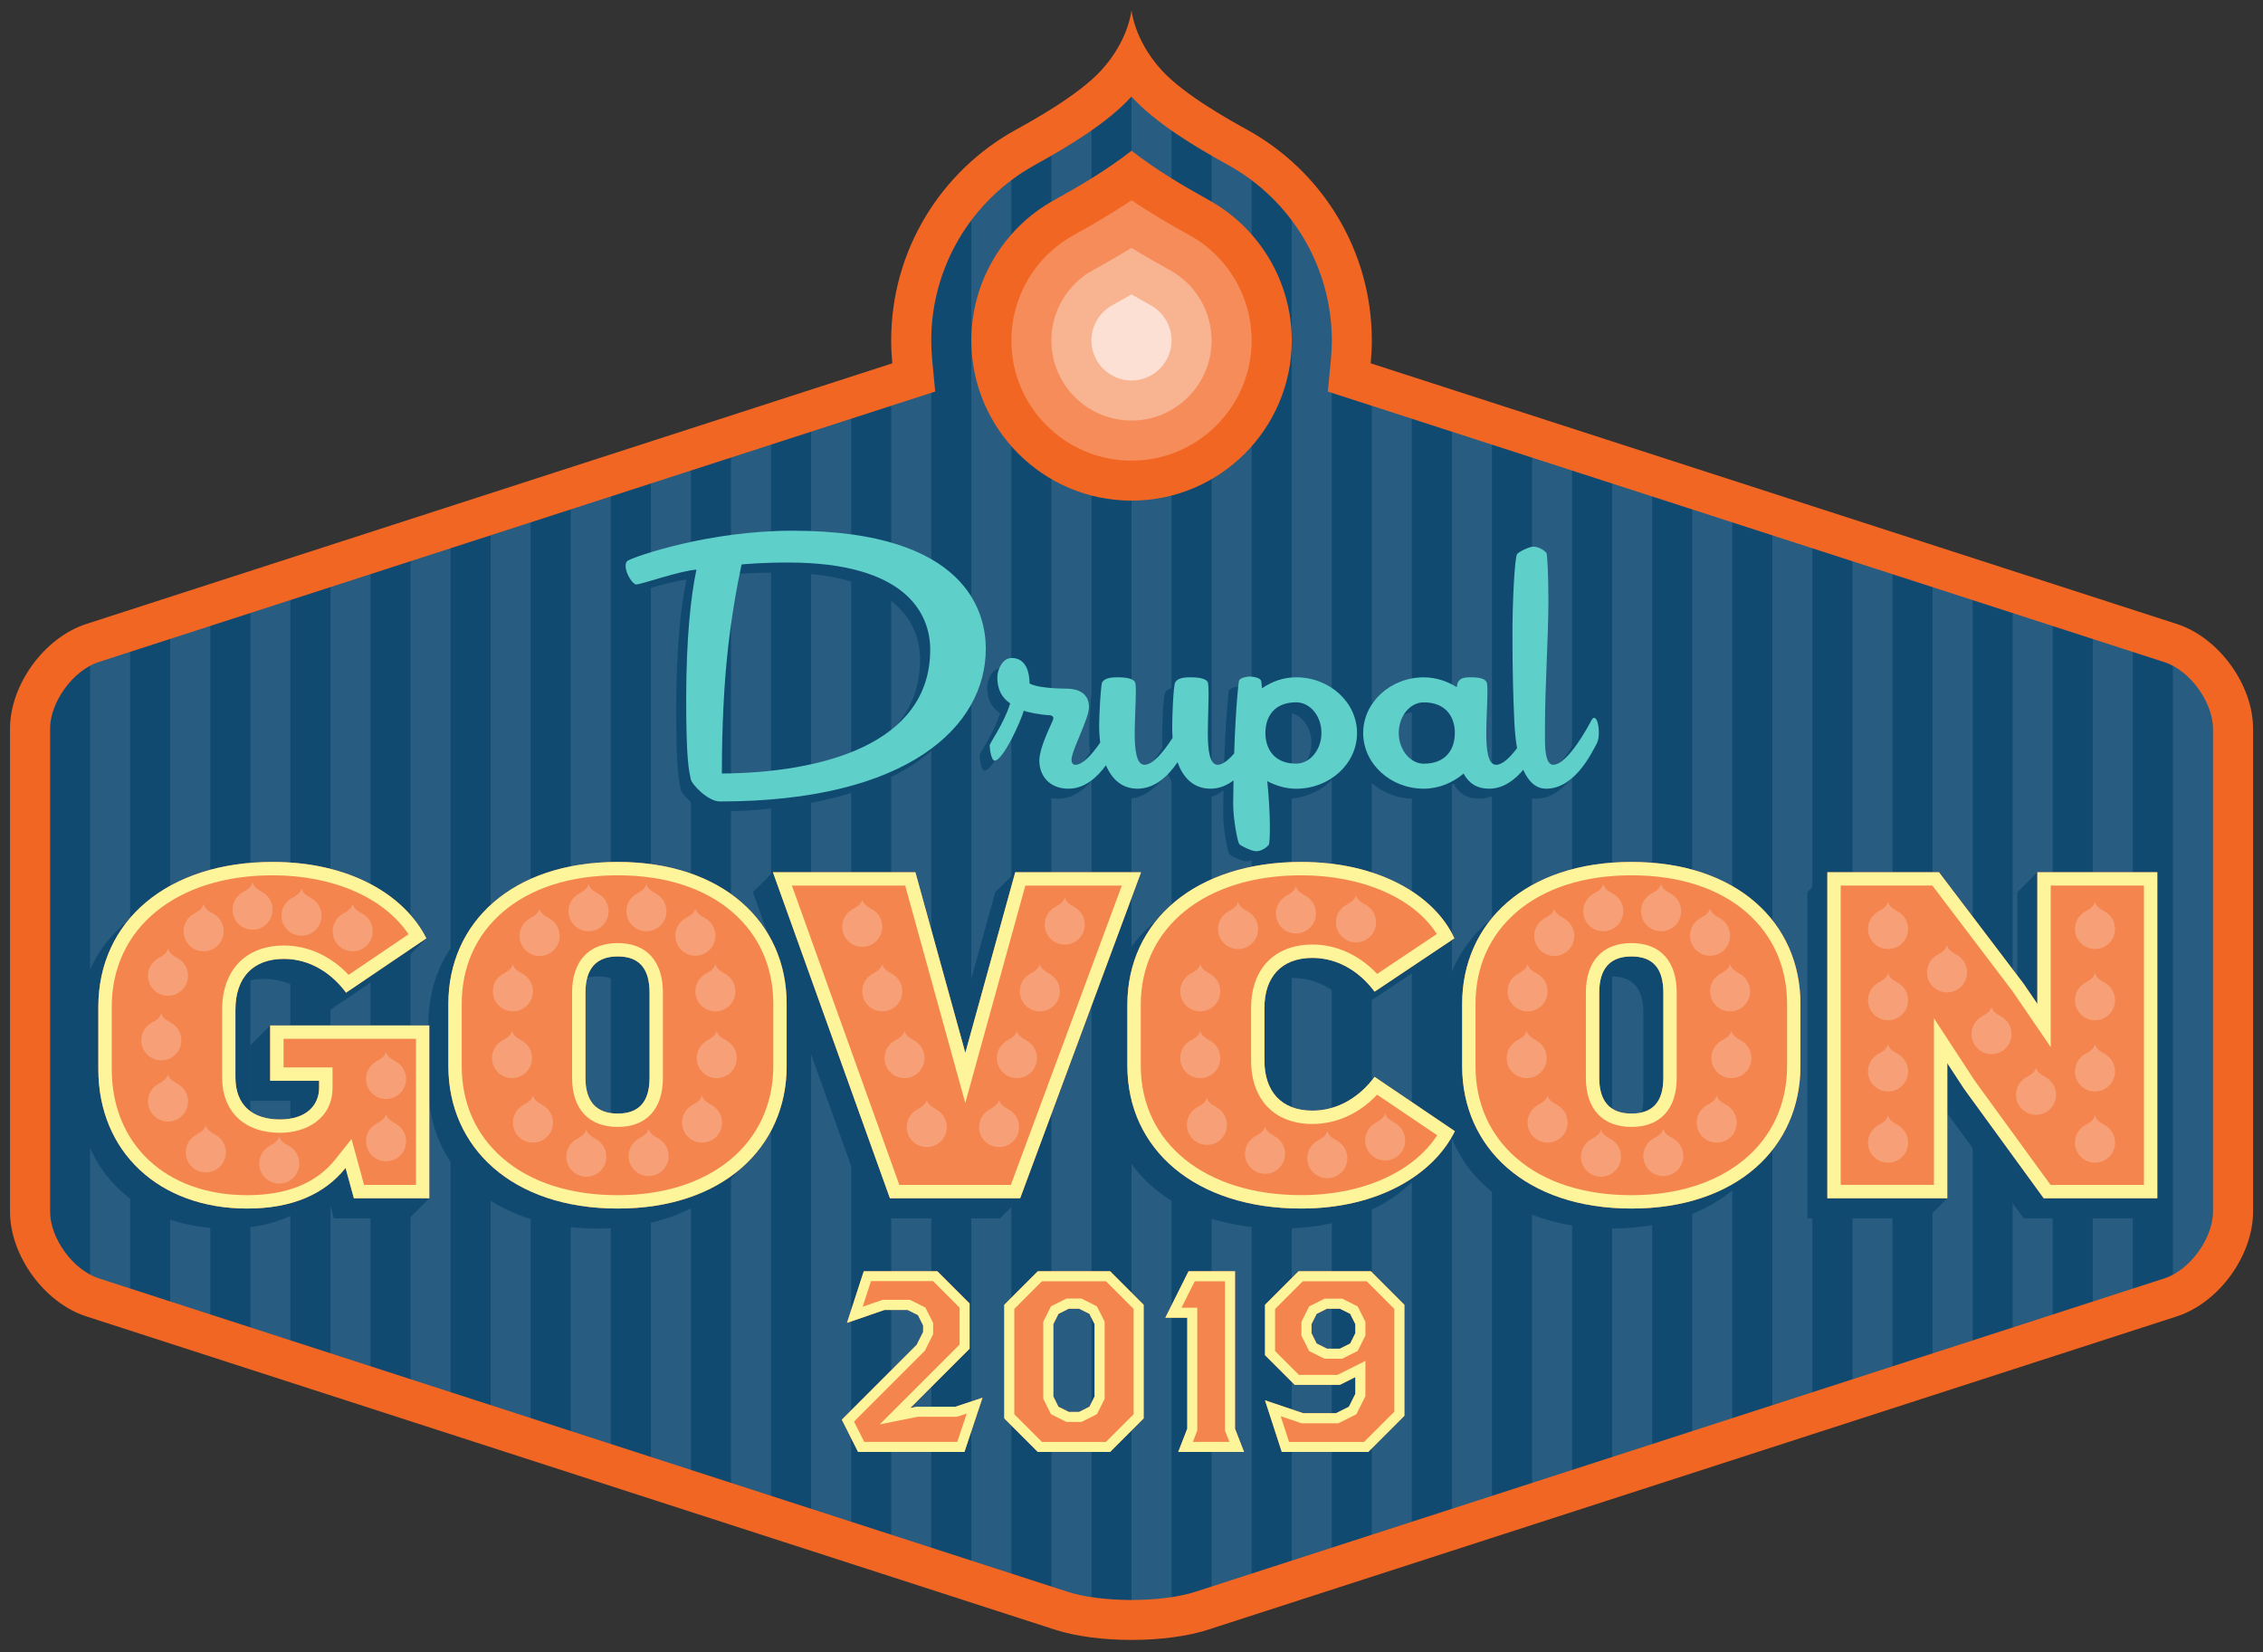 <?xml version="1.0" encoding="utf-8"?>
<!-- Generator: Adobe Illustrator 23.0.1, SVG Export Plug-In . SVG Version: 6.00 Build 0)  -->
<svg version="1.1" id="2019logo" xmlns="http://www.w3.org/2000/svg" xmlns:xlink="http://www.w3.org/1999/xlink" x="0px"
	 y="0px" viewBox="0 0 508.5 371.25" style="enable-background:new 0 0 508.5 371.25;" xml:space="preserve">
<rect x="0" y="0" width="508.5" height="371.25" fill="#333333" stroke="none"/>
<style type="text/css">
	.st0{fill:#104A71;}
	.st1{fill:#285C80;}
	.st2{fill:#F4854F;}
	.st3{fill:#FEF59B;}
	.st4{fill:#5FCFCA;}
	.st5{opacity:0.6;}
	.st6{fill:#F8B391;}
	.st7{fill:#F16623;}
	.st8{fill:#F58C5A;}
	.st9{fill:#FCE0D3;}
	.st9:hover{border: 2px solid hotpink;}
</style>
<g>
	<g>
		<path class="st0" d="M20.76,291.51l217.75,70.42c4.06,1.31,9.8,2.07,15.74,2.07c5.94,0,11.68-0.75,15.74-2.07l217.75-70.42
			c7.59-2.46,14.01-11.27,14.01-19.26v-108.5c0-7.98-6.42-16.8-14.01-19.26L306.62,85.92l-3.43-1.11l0.34-3.59
			c0.15-1.61,0.23-3.2,0.23-4.71c0-17.98-9.78-34.58-25.52-43.32l-0.36-0.2c-4.01-2.22-14.64-8.11-20.19-14.2
			c-1.36-1.49-2.49-2.98-3.42-4.42c-0.93,1.44-2.06,2.93-3.42,4.42c-5.55,6.09-16.19,11.99-20.2,14.21l-0.36,0.2
			c-15.74,8.73-25.52,25.33-25.52,43.32c0,1.51,0.08,3.1,0.23,4.71l0.34,3.59l-3.43,1.11L20.76,144.49
			c-7.59,2.46-14.01,11.27-14.01,19.26v108.5C6.75,280.23,13.17,289.05,20.76,291.51z"/>
	</g>
	<g>
		<path class="st1" d="M6.75,163.75v108.5c0,4.16,1.75,8.54,4.5,12.14V151.61C8.5,155.21,6.75,159.59,6.75,163.75z"/>
		<path class="st1" d="M20.76,144.49c-0.17,0.06-0.34,0.13-0.51,0.19v146.63c0.17,0.06,0.34,0.14,0.51,0.19l8.49,2.75v-152.5
			L20.76,144.49z"/>
		<polygon class="st1" points="38.25,138.84 38.25,297.16 47.25,300.07 47.25,135.93 		"/>
		<polygon class="st1" points="56.25,133.02 56.25,302.98 65.25,305.9 65.25,130.11 		"/>
		<polygon class="st1" points="74.25,127.2 74.25,308.81 83.25,311.72 83.25,124.29 		"/>
		<polygon class="st1" points="92.25,121.37 92.25,314.63 101.25,317.54 101.25,118.46 		"/>
		<polygon class="st1" points="110.25,115.55 110.25,320.45 119.25,323.36 119.25,112.64 		"/>
		<polygon class="st1" points="128.25,109.73 128.25,326.27 137.25,329.18 137.25,106.82 		"/>
		<polygon class="st1" points="146.25,103.91 146.25,332.09 155.25,335 155.25,101 		"/>
		<polygon class="st1" points="164.25,98.09 164.25,337.91 173.25,340.82 173.25,95.18 		"/>
		<polygon class="st1" points="182.25,92.27 182.25,343.73 191.25,346.64 191.25,89.36 		"/>
		<path class="st1" d="M204.75,76.5c0,1.51,0.08,3.1,0.23,4.71l0.34,3.59l-3.43,1.11l-1.63,0.53v263.11l9,2.91V55.9
			C206.34,62.26,204.75,69.27,204.75,76.5z"/>
		<path class="st1" d="M218.25,42.54v312.84l9,2.91V35.01C223.93,37.17,220.92,39.71,218.25,42.54z"/>
		<path class="st1" d="M236.25,29.77V361.2l2.26,0.73c1.92,0.62,4.23,1.11,6.74,1.46V23.75C242.29,26.01,239.05,28.09,236.25,29.77z
			"/>
		<path class="st1" d="M257.67,18.78c-1.36-1.49-2.49-2.98-3.42-4.42v349.63c3.13,0,6.2-0.21,9-0.6V23.75
			C261.17,22.16,259.22,20.48,257.67,18.78z"/>
		<path class="st1" d="M278.23,33.18l-0.36-0.2c-1.3-0.72-3.31-1.84-5.62-3.22V361.2l9-2.91V35.01
			C280.27,34.37,279.26,33.76,278.23,33.18z"/>
		<path class="st1" d="M290.25,42.53v312.84l9-2.91V55.9C297,50.99,293.97,46.48,290.25,42.53z"/>
		<polygon class="st1" points="308.25,86.45 308.25,349.55 317.25,346.64 317.25,89.36 		"/>
		<polygon class="st1" points="326.25,92.27 326.25,343.73 335.25,340.82 335.25,95.18 		"/>
		<polygon class="st1" points="344.25,98.09 344.25,337.91 353.25,335 353.25,101 		"/>
		<polygon class="st1" points="362.25,103.91 362.25,332.09 371.25,329.18 371.25,106.82 		"/>
		<polygon class="st1" points="380.25,109.73 380.25,326.27 389.25,323.36 389.25,112.64 		"/>
		<polygon class="st1" points="398.25,115.55 398.25,320.45 407.25,317.54 407.25,118.46 		"/>
		<polygon class="st1" points="416.25,121.37 416.25,314.63 425.25,311.72 425.25,124.29 		"/>
		<polygon class="st1" points="434.25,127.2 434.25,308.81 443.25,305.9 443.25,130.11 		"/>
		<polygon class="st1" points="452.25,133.02 452.25,302.98 461.25,300.07 461.25,135.93 		"/>
		<polygon class="st1" points="470.25,138.84 470.25,297.16 479.25,294.25 479.25,141.75 		"/>
		<path class="st1" d="M488.25,144.69v146.63c3.44-1.25,6.6-3.78,9-6.92V151.61C494.85,148.47,491.69,145.94,488.25,144.69z"/>
	</g>
</g>
<g>
	<g>
		<path class="st0" d="M256.4,195.99h-28.27l-4.5,4.5l-8.35,30.2l-9.59-34.7h-32.01l-4.5,4.5l3.31,9.22
			c-5.89-9.74-17.63-16.03-33.68-16.03c-14.32,0-25.2,4.96-31.59,12.9c-7.08,5.73-10.97,13.98-10.97,23.5v0.34H60.71l-4.5,4.5v12.43
			h11v1.54c0,0.71-0.1,1.39-0.28,2.04c-1.13,0.39-2.47,0.61-4.02,0.61c-6.05,0-10.01-3.08-10.01-9.46V226.9
			c0-2.28,0.39-4.26,1.15-5.9c1.48-0.67,3.23-1.04,5.24-1.04c6.05,0,10.89,3.41,13.97,7.59l18.04-12.21l4.5-4.5
			c-4.95-9.79-17.27-17.16-34.54-17.16c-14.46,0-25.87,4.98-32.56,13.25c-7.07,5.75-11.1,14.01-11.1,23.81v13.97
			c0,18.7,13.75,31.35,33.44,31.35c10.01,0,17.38-3.19,22.11-9.13l1.87,6.82h16.94l4.5-4.5v-21.47
			c1.82,16.37,15.74,28.28,37.85,28.28c14.21,0,25.04-4.97,31.43-12.89c7.11-5.76,11.03-14.07,11.03-23.62v-13.97
			c0-1.71-0.13-3.38-0.37-5l19.08,53.17h29.26l4.5-4.5L256.4,195.99z M138.81,250.22c-4.95,0-7.26-2.86-7.26-8.03v-19.14
			c0-1.27,0.14-2.39,0.41-3.38c0.71-0.17,1.49-0.27,2.35-0.27c4.95,0,7.15,2.86,7.15,8.14v19.14c0,1.23-0.13,2.32-0.38,3.28
			C140.39,250.13,139.64,250.22,138.81,250.22z"/>
	</g>
	<g>
		<path class="st0" d="M366.61,193.68c-14.32,0-25.2,4.96-31.59,12.9c-7.08,5.73-10.97,13.98-10.97,23.5v13.97
			c0,3.18,0.44,6.21,1.28,9.07l-16.47-11.15c-3.08,4.18-7.92,7.59-13.97,7.59c-7.04,0-10.78-4.4-10.78-11.22v-11.88
			c0-2.17,0.38-4.08,1.12-5.7c1.45-0.66,3.17-1.02,5.16-1.02c6.05,0,10.89,3.41,13.97,7.59l17.93-11.99l4.5-4.5
			c-4.51-9.79-17.16-17.16-34.43-17.16c-14.53,0-25.94,4.99-32.58,13.22c-7,5.68-10.97,13.8-10.97,23.4v13.64
			c0,18.92,15.4,32.12,39.05,32.12c14.59,0,25.71-5.43,31.73-13.02c2.76-2.22,4.97-4.76,6.56-7.51
			c4.78,12.24,17.52,20.52,35.95,20.52c14.21,0,25.04-4.97,31.43-12.89c7.11-5.76,11.02-14.07,11.02-23.62v-13.97
			C404.56,207.32,390.26,193.68,366.61,193.68z M366.61,250.22c-4.95,0-7.26-2.86-7.26-8.03v-19.14c0-1.27,0.14-2.39,0.41-3.38
			c0.71-0.17,1.49-0.27,2.35-0.27c4.95,0,7.15,2.86,7.15,8.14v19.14c0,1.23-0.13,2.32-0.38,3.28
			C368.2,250.13,367.45,250.22,366.61,250.22z"/>
	</g>
	<g>
		<polygon class="st0" points="484.75,195.99 457.8,195.99 453.3,200.49 453.3,219.2 435.69,195.99 410.61,195.99 406.11,200.49
			406.11,273.75 433.06,273.75 437.56,269.25 437.56,250.16 454.73,273.75 480.25,273.75 484.75,269.25 		"/>
	</g>
</g>
<g>
	<g>
		<path class="st2" d="M79.52,269.25l-1.87-6.82c-4.73,5.94-12.1,9.13-22.11,9.13c-19.69,0-33.44-12.65-33.44-31.35v-13.97
			c0-19.25,15.51-32.56,39.16-32.56c17.27,0,29.59,7.37,34.54,17.16l-18.04,12.21c-3.08-4.18-7.92-7.59-13.97-7.59
			c-6.93,0-10.89,4.18-10.89,11.44v15.18c0,6.38,3.96,9.46,10.01,9.46c5.94,0,8.8-3.19,8.8-7.15v-1.54h-11v-12.43h35.75v38.83H79.52
			z"/>
		<path class="st3" d="M61.26,196.68c13.61,0,25.02,5.02,30.54,13.25l-13.47,9.12c-3.96-4.22-9.13-6.59-14.53-6.59
			c-8.57,0-13.89,5.53-13.89,14.44v15.18c0,7.69,4.99,12.46,13.01,12.46c5.87,0,11.8-3.14,11.8-10.15v-1.54v-3h-3h-8v-6.43h29.75
			v32.83H81.81l-1.26-4.61l-1.56-5.7l-3.68,4.62c-4.23,5.31-10.88,8-19.76,8c-18.21,0-30.44-11.39-30.44-28.35v-13.97
			C25.1,208.56,39.63,196.68,61.26,196.68 M61.26,193.68c-23.65,0-39.16,13.31-39.16,32.56v13.97c0,18.7,13.75,31.35,33.44,31.35
			c10.01,0,17.38-3.19,22.11-9.13l1.87,6.82h16.94v-38.83H60.71v12.43h11v1.54c0,3.96-2.86,7.15-8.8,7.15
			c-6.05,0-10.01-3.08-10.01-9.46V226.9c0-7.26,3.96-11.44,10.89-11.44c6.05,0,10.89,3.41,13.97,7.59l18.04-12.21
			C90.85,201.05,78.53,193.68,61.26,193.68L61.26,193.68z"/>
	</g>
	<g>
		<path class="st2" d="M138.81,271.56c-23.76,0-38.06-13.75-38.06-32.01v-13.97c0-18.26,14.3-31.9,38.06-31.9
			c23.65,0,37.95,13.64,37.95,31.9v13.97C176.76,257.81,162.46,271.56,138.81,271.56z M145.96,223.05c0-5.28-2.2-8.14-7.15-8.14
			s-7.26,2.86-7.26,8.14v19.14c0,5.17,2.31,8.03,7.26,8.03s7.15-2.86,7.15-8.03V223.05z"/>
		<path class="st3" d="M138.81,196.68c10.65,0,19.59,2.89,25.87,8.36c5.94,5.18,9.08,12.28,9.08,20.54v13.97
			c0,17.35-14.05,29.01-34.95,29.01c-10.69,0-19.67-2.91-25.97-8.42c-5.95-5.2-9.09-12.32-9.09-20.59v-13.97
			c0-8.26,3.14-15.36,9.09-20.53C119.13,199.57,128.11,196.68,138.81,196.68 M138.81,253.22c6.45,0,10.15-4.02,10.15-11.03v-19.14
			c0-7.08-3.7-11.14-10.15-11.14c-6.52,0-10.26,4.06-10.26,11.14v19.14C128.55,249.2,132.29,253.22,138.81,253.22 M138.81,193.68
			c-23.76,0-38.06,13.64-38.06,31.9v13.97c0,18.26,14.3,32.01,38.06,32.01c23.65,0,37.95-13.75,37.95-32.01v-13.97
			C176.76,207.32,162.46,193.68,138.81,193.68L138.81,193.68z M138.81,250.22c-4.95,0-7.26-2.86-7.26-8.03v-19.14
			c0-5.28,2.31-8.14,7.26-8.14s7.15,2.86,7.15,8.14v19.14C145.96,247.36,143.76,250.22,138.81,250.22L138.81,250.22z"/>
	</g>
	<g>
		<path class="st2" d="M229.23,269.25h-29.26l-26.29-73.26h32.01l11.22,40.59l11.22-40.59h28.27L229.23,269.25z"/>
		<path class="st3" d="M252.08,198.99l-24.94,67.26h-25.06l-24.14-67.26h25.46l10.61,38.39l2.89,10.46l2.89-10.46l10.61-38.39
			H252.08 M256.4,195.99h-28.27l-11.22,40.59l-11.22-40.59h-32.01l26.29,73.26h29.26L256.4,195.99L256.4,195.99z"/>
	</g>
	<g>
		<path class="st2" d="M292.37,271.56c-23.65,0-39.05-13.2-39.05-32.12V225.8c0-18.92,15.4-32.12,39.05-32.12
			c17.27,0,29.92,7.37,34.43,17.16l-17.93,11.99c-3.08-4.18-7.92-7.59-13.97-7.59c-7.04,0-10.78,4.4-10.78,11.22v11.88
			c0,6.82,3.74,11.22,10.78,11.22c6.05,0,10.89-3.41,13.97-7.59l18.04,12.21C322.07,263.97,309.64,271.56,292.37,271.56z"/>
		<path class="st3" d="M292.37,196.68c13.73,0,25.34,5.1,30.49,13.19l-13.41,8.97c-3.97-4.22-9.14-6.6-14.54-6.6
			c-8.5,0-13.78,5.45-13.78,14.22v11.88c0,8.77,5.28,14.22,13.78,14.22c5.4,0,10.57-2.37,14.53-6.59l13.5,9.13
			c-5.47,8.36-16.89,13.45-30.56,13.45c-21.56,0-36.05-11.7-36.05-29.12V225.8C256.32,208.38,270.8,196.68,292.37,196.68
			 M292.37,193.68c-23.65,0-39.05,13.2-39.05,32.12v13.64c0,18.92,15.4,32.12,39.05,32.12c17.27,0,29.7-7.59,34.54-17.38
			l-18.04-12.21c-3.08,4.18-7.92,7.59-13.97,7.59c-7.04,0-10.78-4.4-10.78-11.22v-11.88c0-6.82,3.74-11.22,10.78-11.22
			c6.05,0,10.89,3.41,13.97,7.59l17.93-11.99C322.29,201.05,309.64,193.68,292.37,193.68L292.37,193.68z"/>
	</g>
	<g>
		<path class="st2" d="M366.61,271.56c-23.76,0-38.06-13.75-38.06-32.01v-13.97c0-18.26,14.3-31.9,38.06-31.9
			c23.65,0,37.95,13.64,37.95,31.9v13.97C404.56,257.81,390.26,271.56,366.61,271.56z M373.76,223.05c0-5.28-2.2-8.14-7.15-8.14
			s-7.26,2.86-7.26,8.14v19.14c0,5.17,2.31,8.03,7.26,8.03s7.15-2.86,7.15-8.03V223.05z"/>
		<path class="st3" d="M366.61,196.68c10.65,0,19.59,2.89,25.87,8.36c5.94,5.18,9.08,12.28,9.08,20.54v13.97
			c0,17.35-14.05,29.01-34.95,29.01c-10.69,0-19.67-2.91-25.97-8.42c-5.95-5.2-9.09-12.32-9.09-20.59v-13.97
			c0-8.26,3.14-15.36,9.09-20.53C346.94,199.57,355.92,196.68,366.61,196.68 M366.61,253.22c6.45,0,10.15-4.02,10.15-11.03v-19.14
			c0-7.08-3.7-11.14-10.15-11.14c-6.52,0-10.26,4.06-10.26,11.14v19.14C356.35,249.2,360.09,253.22,366.61,253.22 M366.61,193.68
			c-23.76,0-38.06,13.64-38.06,31.9v13.97c0,18.26,14.3,32.01,38.06,32.01c23.65,0,37.95-13.75,37.95-32.01v-13.97
			C404.56,207.32,390.26,193.68,366.61,193.68L366.61,193.68z M366.61,250.22c-4.95,0-7.26-2.86-7.26-8.03v-19.14
			c0-5.28,2.31-8.14,7.26-8.14s7.15,2.86,7.15,8.14v19.14C373.76,247.36,371.56,250.22,366.61,250.22L366.61,250.22z"/>
	</g>
	<g>
		<path class="st2" d="M459.23,269.25l-17.93-24.64l-3.74-5.72v30.36h-26.95v-73.26h25.08l19.03,25.08l3.08,4.51v-29.59h26.95v73.26
			H459.23z"/>
		<path class="st3" d="M481.75,198.99v67.26h-20.99l-16.99-23.35l-3.7-5.66l-5.51-8.43v10.07v27.36h-20.95v-67.26h20.59l18.08,23.83
			l3.04,4.45l5.48,8.02v-9.71v-26.59H481.75 M484.75,195.99H457.8v29.59l-3.08-4.51l-19.03-25.08h-25.08v73.26h26.95v-30.36
			l3.74,5.72l17.93,24.64h25.52V195.99L484.75,195.99z"/>
	</g>
</g>
<g>
	<path class="st0" d="M159.51,182.36c-2.72,0-6.38-3.92-6.55-5.02c-0.43-2.13-1.02-4.17-1.02-18.04c0-13.45,1.02-22.98,2.3-29.02
		c-3.49,0.17-12.43,3.32-13.53,3.32c-0.77,0-2.38-2.38-2.38-4.17c0-0.6,0.17-1.02,0.51-1.19c1.79-1.02,18.21-6.72,36.94-6.72
		c39.58,0,43.49,18.73,43.49,26.56C219.26,165.42,201.9,182.36,159.51,182.36z M174.83,128.65c-5.87,0-9.45,0.34-10.47,0.43
		c-0.94,4.43-2.47,12.51-3.32,21.45c-0.94,9.53-1.11,20-1.11,25.53c22.13-0.17,46.81-6.38,46.81-27.83
		C206.75,140.06,201.22,128.65,174.83,128.65z"/>
	<path class="st0" d="M249.14,169.25c-1.19,2.38-4.94,10.21-11.32,10.21c-4.34,0-6.55-2.98-6.55-6.3c0-2.55,1.96-6.64,2.98-8.94
		c0.08-0.26,0.17-0.43,0.17-0.6c0-0.43-0.43-0.68-0.94-0.68c-1.96-0.08-5.02-0.68-5.7-1.02c-0.68,2.47-4.68,11.23-6.55,11.23
		c-0.77,0-1.11-2.64-1.11-3.4c0-0.6,3.15-4.77,4.6-9.45c-0.51-0.43-2.89-1.79-2.89-5.87c0-1.62,1.11-4.34,3.23-4.34
		c2.72,0,4,2.38,4,5.7c1.36,0.94,6.04,1.19,8.17,1.19c3.4,0,5.19,1.45,5.19,4.17c0,2.64-3.92,9.7-3.92,11.83
		c0,0.6,0.26,1.11,0.85,1.11c2.47,0,5.87-4.94,8.51-9.87c0.26-0.51,0.43-0.68,0.68-0.68c0.6,0,1.11,1.53,1.11,3.06
		C249.65,167.55,249.48,168.57,249.14,169.25z"/>
	<path class="st0" d="M281.06,169.25c-1.19,2.38-4.94,10.21-11.32,10.21c-3.66,0-6.13-2.3-7.4-5.96c-1.96,2.89-4.94,5.96-9.02,5.96
		c-5.87,0-8.6-6.13-8.6-14.21c0-1.96,0.34-9.02,0.68-9.7c0.51-0.77,1.53-1.11,3.4-1.11c1.96,0,3.57,0.26,4,1.11
		c0.08,0.17,0.17,0.94,0.17,1.96c0,2.47-0.26,6.89-0.26,9.53c0,3.83,0.43,7.06,2.21,7.06c1.79,0,4.08-2.64,6.3-6.04
		c-0.08-0.94-0.08-1.87-0.08-2.81c0-1.96,0.26-9.02,0.68-9.7c0.51-0.77,1.45-1.11,3.4-1.11c1.87,0,3.49,0.26,3.92,1.11
		c0.08,0.26,0.17,1.19,0.17,2.47c0,2.55-0.17,6.55-0.17,9.02c0,3.83,0.43,7.06,2.21,7.06c2.38,0,5.87-4.94,8.51-9.87
		c0.17-0.51,0.34-0.68,0.68-0.68c0.6,0,1.02,1.53,1.02,3.06C281.57,167.55,281.48,168.57,281.06,169.25z"/>
	<path class="st0" d="M288.98,179.47c-2.3,0-4.51-0.68-6.47-1.7c0.78,7.49,0.65,13.86,0.34,14.29c-0.27,0.37-1.45,1.45-2.81,1.45
		h-0.09c-0.85,0-3.36-1.15-3.74-1.62c-0.38-0.47-1.38-5.67-1.36-9.02c0.11-17.79,1.19-27.49,1.28-27.58
		c0.26-0.94,2.38-1.02,2.38-1.02s2.3,0,2.64,1.02c0,0,0.08,0.6,0.17,1.62c2.21-1.53,4.85-2.47,7.66-2.47
		c7.58,0,13.7,5.62,13.7,12.51S296.55,179.47,288.98,179.47z M288.98,160.06c-4.77,0-6.89,3.06-6.89,6.89
		c0,3.75,2.13,6.89,6.89,6.89c3.15,0,5.7-3.15,5.7-6.89C294.68,163.13,292.13,160.06,288.98,160.06z"/>
	<path class="st0" d="M343.71,169.25c-1.19,2.38-4.94,10.21-11.4,10.21c-2.64,0-4.51-1.19-5.7-3.4c-2.38,2.04-5.53,3.4-8.94,3.4
		c-7.49,0-13.62-5.62-13.62-12.51s6.13-12.51,13.62-12.51c2.72,0,5.28,0.85,7.4,2.21c0.08-0.6,0.17-0.94,0.26-1.11
		c0.51-0.77,0.94-1.11,2.89-1.11c1.87,0,3.15,0.26,3.58,1.11c0.08,0.17,0.17,0.94,0.17,1.96c0,2.47-0.26,6.89-0.26,9.53
		c0,3.83,0.43,7.06,2.21,7.06c2.47,0,5.87-4.94,8.51-9.87c0.25-0.51,0.43-0.68,0.68-0.68c0.6,0,1.11,1.53,1.11,3.06
		C344.22,167.55,344.05,168.57,343.71,169.25z M324.64,166.53c-0.17-3.57-2.3-6.47-6.98-6.47c-3.06,0-5.62,3.06-5.62,6.89
		c0,3.75,2.55,6.89,5.62,6.89c4.85,0,6.98-3.06,6.98-6.89v-0.26V166.53z"/>
	<path class="st0" d="M356.56,169.25c-1.28,2.38-5.02,10.21-11.41,10.21c-6.98,0-7.06-14.55-7.15-15.15
		c-0.25-5.19-0.42-11.75-0.42-19.49c0-7.92,0.51-16.94,1.02-18.04c0.42-0.6,2.81-1.7,3.66-1.7c1.36,0,2.72,1.02,2.98,1.45
		c0.17,0.6,0.42,4.6,0.42,10.89c0,7.75-0.77,19.15-0.77,28v3.06c0,3.15,0.43,5.62,1.87,5.62c2.38,0,5.87-4.94,8.51-9.87
		c0.25-0.51,0.43-0.68,0.68-0.68c0.6,0,1.02,1.53,1.02,3.06v0.51C356.98,167.89,356.81,168.74,356.56,169.25z"/>
</g>
<g>
	<g>
		<path class="st2" d="M216.71,326.25h-23.9l-3.65-7.25l16.82-16.82l1.45-2.9v-1.45l-1.16-2.32l-2.32-1.16h-5.22l-8.41,2.9
			l3.77-11.6h16.53l7.25,7.25v10.15l-13.34,13.34l1.45-0.29h8.7l6.09-2.03L216.71,326.25z"/>
		<path class="st3" d="M209.69,287.9l5.93,5.93v8.29l-12.68,12.68l-5.26,5.26l7.29-1.46l1.23-0.25h8.48h0.37l0.35-0.12l1.82-0.61
			l-2.12,6.37H194.2l-2.3-4.56l15.67-15.67l0.26-0.26l0.16-0.33l1.45-2.9l0.24-0.48v-0.53v-1.45v-0.53l-0.24-0.48l-1.16-2.32
			l-0.34-0.67l-0.67-0.34l-2.32-1.16l-0.48-0.24h-0.53h-5.22h-0.38l-0.36,0.12l-4.14,1.43l1.87-5.75H209.69 M210.62,285.65h-16.53
			l-3.77,11.6l8.41-2.9h5.22l2.32,1.16l1.16,2.32v1.45l-1.45,2.9L189.16,319l3.65,7.25h23.9l4.06-12.18l-6.09,2.03h-8.7l-1.45,0.29
			l13.34-13.34V292.9L210.62,285.65L210.62,285.65z"/>
	</g>
	<g>
		<path class="st2" d="M249.44,326.25H233.2l-7.54-7.54v-25.52l7.54-7.54h16.24l7.54,7.54v25.52L249.44,326.25z M245.96,297.54
			l-1.16-2.32l-2.32-1.16h-2.32l-2.32,1.16l-1.16,2.32v16.24l1.16,2.32l2.32,1.16h2.32l2.32-1.16l1.16-2.32V297.54z"/>
		<path class="st3" d="M248.51,287.9l6.22,6.22v23.66l-6.22,6.22h-14.38l-6.22-6.22v-23.66l6.22-6.22H248.51 M239.63,319.51h0.53
			h2.32h0.53l0.48-0.24l2.32-1.16l0.67-0.34l0.34-0.67l1.16-2.32l0.24-0.48v-0.53v-16.24v-0.53l-0.24-0.48l-1.16-2.32l-0.34-0.67
			l-0.67-0.34l-2.32-1.16l-0.48-0.24h-0.53h-2.32h-0.53l-0.48,0.24l-2.32,1.16l-0.67,0.34l-0.34,0.67l-1.16,2.32l-0.24,0.48v0.53
			v16.24v0.53l0.24,0.48l1.16,2.32l0.34,0.67l0.67,0.34l2.32,1.16L239.63,319.51 M249.44,285.65H233.2l-7.54,7.54v25.52l7.54,7.54
			h16.24l7.54-7.54v-25.52L249.44,285.65L249.44,285.65z M240.16,317.26l-2.32-1.16l-1.16-2.32v-16.24l1.16-2.32l2.32-1.16h2.32
			l2.32,1.16l1.16,2.32v16.24l-1.16,2.32l-2.32,1.16H240.16L240.16,317.26z"/>
	</g>
	<g>
		<path class="st2" d="M264.75,326.25l2.03-5.22v-24.94h-4.93l5.22-10.44h10.44v35.38l2.03,5.22H264.75z"/>
		<path class="st3" d="M275.26,287.9v33.13v0.42l0.15,0.39l0.84,2.15h-8.21l0.84-2.15l0.15-0.39v-0.42v-24.94v-2.25h-2.25h-1.29
			l2.97-5.94H275.26 M277.51,285.65h-10.44l-5.22,10.44h4.93v24.94l-2.03,5.22h14.79l-2.03-5.22V285.65L277.51,285.65z"/>
	</g>
	<g>
		<path class="st2" d="M307.45,326.25h-19.43l-3.77-11.6l8.58,2.9h7.37l2.9-1.45l1.45-2.9v-3.77l-3.48,1.74h-10.15l-6.67-6.67
			v-11.31l7.54-7.54h16.24l7.54,7.54v24.94L307.45,326.25z M304.55,297.54l-1.16-2.32l-2.32-1.16h-2.9l-2.32,1.16l-1.16,2.32v2.03
			l1.16,2.32l2.32,1.16h2.9l2.32-1.16l1.16-2.32V297.54z"/>
		<path class="st3" d="M307.09,287.9l6.22,6.22v23.08l-6.8,6.8h-16.86l-1.88-5.78l4.34,1.47l0.35,0.12h0.37h7.37h0.53l0.48-0.24
			l2.9-1.45l0.67-0.34l0.34-0.67l1.45-2.9l0.24-0.47v-0.53v-3.77v-3.64l-3.26,1.63l-3,1.5h-8.69l-5.35-5.35v-9.45l6.22-6.22H307.09
			 M297.64,305.3h0.53h2.9h0.53l0.48-0.24l2.32-1.16l0.67-0.34l0.34-0.67l1.16-2.32l0.24-0.47v-0.53v-2.03v-0.53l-0.24-0.47
			l-1.16-2.32l-0.34-0.67l-0.67-0.34l-2.32-1.16l-0.48-0.24h-0.53h-2.9h-0.53l-0.48,0.24l-2.32,1.16l-0.67,0.34l-0.34,0.67
			l-1.16,2.32l-0.24,0.48v0.53v2.03v0.53l0.24,0.48l1.16,2.32l0.34,0.67l0.67,0.34l2.32,1.16L297.64,305.3 M308.03,285.65h-16.24
			l-7.54,7.54v11.31l6.67,6.67h10.15l3.48-1.74v3.77l-1.45,2.9l-2.9,1.45h-7.37l-8.58-2.9l3.77,11.6h19.43l8.12-8.12v-24.94
			L308.03,285.65L308.03,285.65z M298.17,303.05l-2.32-1.16l-1.16-2.32v-2.03l1.16-2.32l2.32-1.16h2.9l2.32,1.16l1.16,2.32v2.03
			l-1.16,2.32l-2.32,1.16H298.17L298.17,303.05z"/>
	</g>
</g>
<g>
	<path class="st4" d="M178.03,119.25c-18.73,0-35.15,5.7-36.94,6.72c-0.34,0.17-0.51,0.6-0.51,1.19c0,1.79,1.62,4.17,2.38,4.17
		c1.11,0,10.04-3.15,13.53-3.32c-1.28,6.04-2.3,15.58-2.3,29.02c0,13.87,0.6,15.92,1.02,18.04c0.17,1.11,3.83,5.02,6.55,5.02
		c42.39,0,59.75-16.94,59.75-34.3C221.52,137.98,217.6,119.25,178.03,119.25z M162.2,173.81c0-5.53,0.17-16,1.11-25.53
		c0.85-8.94,2.38-17.02,3.32-21.45c1.02-0.08,4.6-0.43,10.47-0.43c26.39,0,31.92,11.41,31.92,19.58
		C209.01,167.42,184.33,173.64,162.2,173.81z"/>
	<path class="st4" d="M291.23,152.19c-2.81,0-5.45,0.94-7.66,2.47c-0.08-1.02-0.17-1.62-0.17-1.62c-0.34-1.02-2.64-1.02-2.64-1.02
		s-2.13,0.08-2.38,1.02c-0.06,0.07-0.71,5.72-1.06,16.26c-1.34,1.55-2.64,2.55-3.71,2.55c-1.79,0-2.21-3.23-2.21-7.06
		c0-2.47,0.17-6.47,0.17-9.02c0-1.28-0.08-2.21-0.17-2.47c-0.43-0.85-2.04-1.11-3.92-1.11c-1.96,0-2.89,0.34-3.4,1.11
		c-0.43,0.68-0.68,7.75-0.68,9.7c0,0.94,0,1.87,0.08,2.81c-2.21,3.4-4.51,6.04-6.3,6.04s-2.21-3.23-2.21-7.06
		c0-2.64,0.26-7.06,0.26-9.53c0-1.02-0.08-1.79-0.17-1.96c-0.43-0.85-2.04-1.11-4-1.11c-1.87,0-2.89,0.34-3.4,1.11
		c-0.34,0.68-0.68,7.75-0.68,9.7c0,1.35,0.08,2.63,0.24,3.85c-1.95,2.86-3.98,5-5.6,5c-0.6,0-0.85-0.51-0.85-1.11
		c0-2.13,3.92-9.19,3.92-11.83c0-2.72-1.79-4.17-5.19-4.17c-2.13,0-6.81-0.26-8.17-1.19c0-3.32-1.28-5.7-4-5.7
		c-2.13,0-3.23,2.72-3.23,4.34c0,4.09,2.38,5.45,2.89,5.87c-1.45,4.68-4.6,8.85-4.6,9.45c0,0.77,0.34,3.4,1.11,3.4
		c1.87,0,5.87-8.77,6.55-11.23c0.68,0.34,3.75,0.94,5.7,1.02c0.51,0,0.94,0.26,0.94,0.68c0,0.17-0.08,0.34-0.17,0.6
		c-1.02,2.3-2.98,6.38-2.98,8.94c0,3.32,2.21,6.3,6.55,6.3c3.68,0,6.48-2.6,8.42-5.26c1.38,3.24,3.7,5.26,7.07,5.26
		c4.08,0,7.06-3.06,9.02-5.96c1.28,3.66,3.74,5.96,7.4,5.96c1.98,0,3.7-0.75,5.17-1.86c-0.03,1.67-0.05,3.42-0.07,5.27
		c-0.02,3.34,0.98,8.55,1.36,9.02c0.38,0.47,2.89,1.62,3.74,1.62h0.09c1.36,0,2.54-1.08,2.81-1.45c0.31-0.43,0.44-6.8-0.34-14.29
		c1.96,1.02,4.17,1.7,6.47,1.7c7.58,0,13.7-5.62,13.7-12.51S298.81,152.19,291.23,152.19z M291.23,171.59
		c-4.77,0-6.89-3.15-6.89-6.89c0-3.83,2.13-6.89,6.89-6.89c3.15,0,5.7,3.06,5.7,6.89C296.93,168.45,294.38,171.59,291.23,171.59z"/>
	<path class="st4" d="M358.22,161.3c-0.25,0-0.43,0.17-0.68,0.68c-2.64,4.94-6.13,9.87-8.51,9.87c-1.45,0-1.87-2.47-1.87-5.62v-3.06
		c0-8.85,0.77-20.26,0.77-28c0-6.3-0.25-10.3-0.42-10.89c-0.26-0.43-1.62-1.45-2.98-1.45c-0.85,0-3.23,1.11-3.66,1.7
		c-0.51,1.11-1.02,10.13-1.02,18.04c0,7.75,0.17,14.3,0.42,19.49c0.04,0.25,0.07,2.97,0.62,6.04c-1.66,2.22-3.33,3.75-4.71,3.75
		c-1.79,0-2.21-3.23-2.21-7.06c0-2.64,0.26-7.06,0.26-9.53c0-1.02-0.08-1.79-0.17-1.96c-0.43-0.85-1.7-1.11-3.58-1.11
		c-1.96,0-2.38,0.34-2.89,1.11c-0.08,0.17-0.17,0.51-0.26,1.11c-2.13-1.36-4.68-2.21-7.4-2.21c-7.49,0-13.62,5.62-13.62,12.51
		s6.13,12.51,13.62,12.51c3.4,0,6.55-1.36,8.94-3.4c1.19,2.21,3.06,3.4,5.7,3.4c3.25,0,5.81-1.98,7.71-4.25
		c1.05,2.4,2.66,4.25,5.14,4.25c6.38,0,10.13-7.83,11.41-10.21c0.26-0.51,0.43-1.36,0.43-2.13v-0.51
		C359.24,162.83,358.81,161.3,358.22,161.3z M326.9,164.45v0.26c0,3.83-2.13,6.89-6.98,6.89c-3.06,0-5.62-3.15-5.62-6.89
		c0-3.83,2.55-6.89,5.62-6.89c4.68,0,6.81,2.89,6.98,6.47V164.45z"/>
</g>
<g class="st5">
	<g>
		<g>
			<path class="st6" d="M200.43,218.81c-0.3-0.16-1.18-0.65-1.62-1.12c-0.52-0.57-0.56-1.13-0.56-1.13s-0.05,0.56-0.56,1.13
				c-0.43,0.48-1.32,0.96-1.62,1.12c-1.38,0.77-2.32,2.24-2.32,3.94c0,2.49,2.01,4.5,4.5,4.5s4.5-2.01,4.5-4.5
				C202.75,221.06,201.81,219.58,200.43,218.81z"/>
		</g>
		<g>
			<path class="st6" d="M235.83,218.81c-0.3-0.16-1.18-0.65-1.62-1.12c-0.52-0.57-0.56-1.13-0.56-1.13s-0.05,0.56-0.56,1.13
				c-0.43,0.48-1.32,0.96-1.62,1.12c-1.38,0.77-2.32,2.24-2.32,3.94c0,2.49,2.01,4.5,4.5,4.5c2.49,0,4.5-2.01,4.5-4.5
				C238.15,221.06,237.21,219.58,235.83,218.81z"/>
		</g>
		<g>
			<path class="st6" d="M195.93,204.31c-0.3-0.16-1.18-0.65-1.62-1.12c-0.52-0.57-0.56-1.13-0.56-1.13s-0.05,0.56-0.56,1.13
				c-0.43,0.48-1.32,0.96-1.62,1.12c-1.38,0.77-2.32,2.24-2.32,3.94c0,2.49,2.01,4.5,4.5,4.5s4.5-2.01,4.5-4.5
				C198.25,206.56,197.31,205.08,195.93,204.31z"/>
		</g>
		<g>
			<path class="st6" d="M241.43,203.81c-0.3-0.16-1.18-0.65-1.62-1.12c-0.52-0.57-0.56-1.13-0.56-1.13s-0.05,0.56-0.56,1.13
				c-0.43,0.48-1.32,0.96-1.62,1.12c-1.38,0.77-2.32,2.24-2.32,3.94c0,2.49,2.01,4.5,4.5,4.5s4.5-2.01,4.5-4.5
				C243.75,206.06,242.81,204.58,241.43,203.81z"/>
		</g>
		<g>
			<path class="st6" d="M205.43,233.81c-0.3-0.16-1.18-0.65-1.62-1.12c-0.52-0.57-0.56-1.13-0.56-1.13s-0.05,0.56-0.56,1.13
				c-0.43,0.48-1.32,0.96-1.62,1.12c-1.38,0.77-2.32,2.24-2.32,3.94c0,2.49,2.01,4.5,4.5,4.5s4.5-2.01,4.5-4.5
				C207.75,236.06,206.81,234.58,205.43,233.81z"/>
		</g>
		<g>
			<path class="st6" d="M230.68,233.81c-0.3-0.16-1.18-0.65-1.62-1.12c-0.52-0.57-0.56-1.13-0.56-1.13s-0.05,0.56-0.56,1.13
				c-0.43,0.48-1.32,0.96-1.62,1.12c-1.38,0.77-2.32,2.24-2.32,3.94c0,2.49,2.01,4.5,4.5,4.5s4.5-2.01,4.5-4.5
				C233,236.06,232.06,234.58,230.68,233.81z"/>
		</g>
		<g>
			<path class="st6" d="M210.43,249.31c-0.3-0.16-1.18-0.65-1.62-1.12c-0.52-0.57-0.56-1.13-0.56-1.13s-0.05,0.56-0.56,1.13
				c-0.43,0.48-1.32,0.96-1.62,1.12c-1.38,0.77-2.32,2.24-2.32,3.94c0,2.49,2.01,4.5,4.5,4.5s4.5-2.01,4.5-4.5
				C212.75,251.56,211.81,250.08,210.43,249.31z"/>
		</g>
		<g>
			<path class="st6" d="M226.68,249.31c-0.3-0.16-1.18-0.65-1.62-1.12c-0.52-0.57-0.56-1.13-0.56-1.13s-0.05,0.56-0.56,1.13
				c-0.43,0.48-1.32,0.96-1.62,1.12c-1.38,0.77-2.32,2.24-2.32,3.94c0,2.49,2.01,4.5,4.5,4.5s4.5-2.01,4.5-4.5
				C229,251.56,228.06,250.08,226.68,249.31z"/>
		</g>
	</g>
	<g>
		<g>
			<path class="st6" d="M271.88,218.81c-0.3-0.16-1.18-0.65-1.62-1.12c-0.52-0.57-0.56-1.13-0.56-1.13s-0.05,0.56-0.56,1.13
				c-0.43,0.48-1.32,0.96-1.62,1.12c-1.38,0.77-2.32,2.24-2.32,3.94c0,2.49,2.01,4.5,4.5,4.5c2.49,0,4.5-2.01,4.5-4.5
				C274.2,221.06,273.26,219.58,271.88,218.81z"/>
		</g>
		<g>
			<path class="st6" d="M271.88,233.81c-0.3-0.16-1.18-0.65-1.62-1.12c-0.52-0.57-0.56-1.13-0.56-1.13s-0.05,0.56-0.56,1.13
				c-0.43,0.48-1.32,0.96-1.62,1.12c-1.38,0.77-2.32,2.24-2.32,3.94c0,2.49,2.01,4.5,4.5,4.5c2.49,0,4.5-2.01,4.5-4.5
				C274.2,236.06,273.26,234.58,271.88,233.81z"/>
		</g>
		<g>
			<path class="st6" d="M273.38,248.81c-0.3-0.16-1.18-0.65-1.62-1.12c-0.52-0.57-0.56-1.13-0.56-1.13s-0.05,0.56-0.56,1.13
				c-0.43,0.48-1.32,0.96-1.62,1.12c-1.38,0.77-2.32,2.24-2.32,3.94c0,2.49,2.01,4.5,4.5,4.5c2.49,0,4.5-2.01,4.5-4.5
				C275.7,251.06,274.76,249.58,273.38,248.81z"/>
		</g>
		<g>
			<path class="st6" d="M286.43,255.31c-0.3-0.16-1.18-0.65-1.62-1.12c-0.52-0.57-0.56-1.13-0.56-1.13s-0.05,0.56-0.56,1.13
				c-0.43,0.48-1.32,0.96-1.62,1.12c-1.38,0.77-2.32,2.24-2.32,3.94c0,2.49,2.01,4.5,4.5,4.5c2.49,0,4.5-2.01,4.5-4.5
				C288.75,257.56,287.81,256.08,286.43,255.31z"/>
		</g>
		<g>
			<path class="st6" d="M300.43,256.31c-0.3-0.16-1.18-0.65-1.62-1.12c-0.52-0.57-0.56-1.13-0.56-1.13s-0.05,0.56-0.56,1.13
				c-0.43,0.48-1.32,0.96-1.62,1.12c-1.38,0.77-2.32,2.24-2.32,3.94c0,2.49,2.01,4.5,4.5,4.5c2.49,0,4.5-2.01,4.5-4.5
				C302.75,258.56,301.81,257.08,300.43,256.31z"/>
		</g>
		<g>
			<path class="st6" d="M313.43,252.31c-0.3-0.16-1.18-0.65-1.62-1.12c-0.52-0.57-0.56-1.13-0.56-1.13s-0.05,0.56-0.56,1.13
				c-0.43,0.48-1.32,0.96-1.62,1.12c-1.38,0.77-2.32,2.24-2.32,3.94c0,2.49,2.01,4.5,4.5,4.5c2.49,0,4.5-2.01,4.5-4.5
				C315.75,254.56,314.81,253.08,313.43,252.31z"/>
		</g>
		<g>
			<path class="st6" d="M280.38,204.81c-0.3-0.16-1.18-0.65-1.62-1.12c-0.52-0.57-0.56-1.13-0.56-1.13s-0.05,0.56-0.56,1.13
				c-0.43,0.48-1.32,0.96-1.62,1.12c-1.38,0.77-2.32,2.24-2.32,3.94c0,2.49,2.01,4.5,4.5,4.5c2.49,0,4.5-2.01,4.5-4.5
				C282.7,207.06,281.76,205.58,280.38,204.81z"/>
		</g>
		<g>
			<path class="st6" d="M293.38,201.31c-0.3-0.16-1.18-0.65-1.62-1.12c-0.52-0.57-0.56-1.13-0.56-1.13s-0.05,0.56-0.56,1.13
				c-0.43,0.48-1.32,0.96-1.62,1.12c-1.38,0.77-2.32,2.24-2.32,3.94c0,2.49,2.01,4.5,4.5,4.5c2.49,0,4.5-2.01,4.5-4.5
				C295.7,203.56,294.76,202.08,293.38,201.31z"/>
		</g>
		<g>
			<path class="st6" d="M306.88,203.31c-0.3-0.16-1.18-0.65-1.62-1.12c-0.52-0.57-0.56-1.13-0.56-1.13s-0.05,0.56-0.56,1.13
				c-0.43,0.48-1.32,0.96-1.62,1.12c-1.38,0.77-2.32,2.24-2.32,3.94c0,2.49,2.01,4.5,4.5,4.5c2.49,0,4.5-2.01,4.5-4.5
				C309.2,205.56,308.26,204.08,306.88,203.31z"/>
		</g>
	</g>
	<g>
		<g>
			<path class="st6" d="M345.43,218.81c-0.3-0.16-1.18-0.65-1.62-1.12c-0.52-0.57-0.56-1.13-0.56-1.13s-0.05,0.56-0.56,1.13
				c-0.43,0.48-1.32,0.96-1.62,1.12c-1.38,0.77-2.32,2.24-2.32,3.94c0,2.49,2.01,4.5,4.5,4.5c2.49,0,4.5-2.01,4.5-4.5
				C347.75,221.06,346.81,219.58,345.43,218.81z"/>
		</g>
		<g>
			<path class="st6" d="M390.93,218.81c-0.3-0.16-1.18-0.65-1.62-1.12c-0.52-0.57-0.56-1.13-0.56-1.13s-0.05,0.56-0.56,1.13
				c-0.43,0.48-1.32,0.96-1.62,1.12c-1.38,0.77-2.32,2.24-2.32,3.94c0,2.49,2.01,4.5,4.5,4.5c2.49,0,4.5-2.01,4.5-4.5
				C393.25,221.06,392.31,219.58,390.93,218.81z"/>
		</g>
		<g>
			<path class="st6" d="M345.23,233.81c-0.3-0.16-1.18-0.65-1.62-1.12c-0.52-0.57-0.56-1.13-0.56-1.13s-0.05,0.56-0.56,1.13
				c-0.43,0.48-1.32,0.96-1.62,1.12c-1.38,0.77-2.32,2.24-2.32,3.94c0,2.49,2.01,4.5,4.5,4.5c2.49,0,4.5-2.01,4.5-4.5
				C347.55,236.06,346.61,234.58,345.23,233.81z"/>
		</g>
		<g>
			<path class="st6" d="M391.23,233.81c-0.3-0.16-1.18-0.65-1.62-1.12c-0.52-0.57-0.56-1.13-0.56-1.13s-0.05,0.56-0.56,1.13
				c-0.43,0.48-1.32,0.96-1.62,1.12c-1.38,0.77-2.32,2.24-2.32,3.94c0,2.49,2.01,4.5,4.5,4.5c2.49,0,4.5-2.01,4.5-4.5
				C393.55,236.06,392.61,234.58,391.23,233.81z"/>
		</g>
		<g>
			<path class="st6" d="M349.93,248.31c-0.3-0.16-1.18-0.65-1.62-1.12c-0.52-0.57-0.56-1.13-0.56-1.13s-0.05,0.56-0.56,1.13
				c-0.43,0.48-1.32,0.96-1.62,1.12c-1.38,0.77-2.32,2.24-2.32,3.94c0,2.49,2.01,4.5,4.5,4.5c2.49,0,4.5-2.01,4.5-4.5
				C352.25,250.56,351.31,249.08,349.93,248.31z"/>
		</g>
		<g>
			<path class="st6" d="M387.93,248.31c-0.3-0.16-1.18-0.65-1.62-1.12c-0.52-0.57-0.56-1.13-0.56-1.13s-0.05,0.56-0.56,1.13
				c-0.43,0.48-1.32,0.96-1.62,1.12c-1.38,0.77-2.32,2.24-2.32,3.94c0,2.49,2.01,4.5,4.5,4.5c2.49,0,4.5-2.01,4.5-4.5
				C390.25,250.56,389.31,249.08,387.93,248.31z"/>
		</g>
		<g>
			<path class="st6" d="M361.93,255.96c-0.3-0.16-1.18-0.65-1.62-1.12c-0.52-0.57-0.56-1.13-0.56-1.13s-0.05,0.56-0.56,1.12
				c-0.43,0.48-1.32,0.96-1.62,1.13c-1.38,0.77-2.32,2.24-2.32,3.94c0,2.49,2.01,4.5,4.5,4.5c2.49,0,4.5-2.01,4.5-4.5
				C364.25,258.21,363.31,256.73,361.93,255.96z"/>
		</g>
		<g>
			<path class="st6" d="M375.93,255.81c-0.3-0.16-1.18-0.65-1.62-1.12c-0.52-0.57-0.56-1.13-0.56-1.13s-0.05,0.56-0.56,1.13
				c-0.43,0.48-1.32,0.96-1.62,1.12c-1.38,0.77-2.32,2.24-2.32,3.94c0,2.49,2.01,4.5,4.5,4.5c2.49,0,4.5-2.01,4.5-4.5
				C378.25,258.06,377.31,256.58,375.93,255.81z"/>
		</g>
		<g>
			<path class="st6" d="M351.43,206.36c-0.3-0.16-1.18-0.65-1.62-1.12c-0.52-0.57-0.56-1.13-0.56-1.13s-0.05,0.56-0.56,1.12
				c-0.43,0.48-1.32,0.96-1.62,1.13c-1.38,0.77-2.32,2.24-2.32,3.94c0,2.49,2.01,4.5,4.5,4.5c2.49,0,4.5-2.01,4.5-4.5
				C353.75,208.61,352.81,207.13,351.43,206.36z"/>
		</g>
		<g>
			<path class="st6" d="M386.43,206.31c-0.3-0.16-1.18-0.65-1.62-1.12c-0.52-0.57-0.56-1.13-0.56-1.13s-0.05,0.56-0.56,1.13
				c-0.43,0.48-1.32,0.96-1.62,1.12c-1.38,0.77-2.32,2.24-2.32,3.94c0,2.49,2.01,4.5,4.5,4.5c2.49,0,4.5-2.01,4.5-4.5
				C388.75,208.56,387.81,207.08,386.43,206.31z"/>
		</g>
		<g>
			<path class="st6" d="M362.43,200.81c-0.3-0.16-1.18-0.65-1.62-1.12c-0.52-0.57-0.56-1.13-0.56-1.13s-0.05,0.56-0.56,1.13
				c-0.43,0.48-1.32,0.96-1.62,1.12c-1.38,0.77-2.32,2.24-2.32,3.94c0,2.49,2.01,4.5,4.5,4.5c2.49,0,4.5-2.01,4.5-4.5
				C364.75,203.06,363.81,201.58,362.43,200.81z"/>
		</g>
		<g>
			<path class="st6" d="M375.43,200.81c-0.3-0.16-1.18-0.65-1.62-1.12c-0.52-0.57-0.56-1.13-0.56-1.13s-0.05,0.56-0.56,1.13
				c-0.43,0.48-1.32,0.96-1.62,1.12c-1.38,0.77-2.32,2.24-2.32,3.94c0,2.49,2.01,4.5,4.5,4.5c2.49,0,4.5-2.01,4.5-4.5
				C377.75,203.06,376.81,201.58,375.43,200.81z"/>
		</g>
	</g>
	<g>
		<g>
			<path class="st6" d="M426.43,220.81c-0.3-0.16-1.18-0.65-1.62-1.12c-0.52-0.57-0.56-1.13-0.56-1.13s-0.05,0.56-0.56,1.13
				c-0.43,0.48-1.32,0.96-1.62,1.12c-1.38,0.77-2.32,2.24-2.32,3.94c0,2.49,2.01,4.5,4.5,4.5c2.49,0,4.5-2.01,4.5-4.5
				C428.75,223.06,427.81,221.58,426.43,220.81z"/>
		</g>
		<g>
			<path class="st6" d="M472.93,220.81c-0.3-0.16-1.18-0.65-1.62-1.12c-0.52-0.57-0.56-1.13-0.56-1.13s-0.05,0.56-0.56,1.13
				c-0.43,0.48-1.32,0.96-1.62,1.12c-1.38,0.77-2.32,2.24-2.32,3.94c0,2.49,2.01,4.5,4.5,4.5c2.49,0,4.5-2.01,4.5-4.5
				C475.25,223.06,474.31,221.58,472.93,220.81z"/>
		</g>
		<g>
			<path class="st6" d="M426.43,204.81c-0.3-0.16-1.18-0.65-1.62-1.12c-0.52-0.57-0.56-1.13-0.56-1.13s-0.05,0.56-0.56,1.13
				c-0.43,0.48-1.32,0.96-1.62,1.12c-1.38,0.77-2.32,2.24-2.32,3.94c0,2.49,2.01,4.5,4.5,4.5c2.49,0,4.5-2.01,4.5-4.5
				C428.75,207.06,427.81,205.58,426.43,204.81z"/>
		</g>
		<g>
			<path class="st6" d="M472.93,204.81c-0.3-0.16-1.18-0.65-1.62-1.12c-0.52-0.57-0.56-1.13-0.56-1.13s-0.05,0.56-0.56,1.13
				c-0.43,0.48-1.32,0.96-1.62,1.12c-1.38,0.77-2.32,2.24-2.32,3.94c0,2.49,2.01,4.5,4.5,4.5c2.49,0,4.5-2.01,4.5-4.5
				C475.25,207.06,474.31,205.58,472.93,204.81z"/>
		</g>
		<g>
			<path class="st6" d="M426.43,236.81c-0.3-0.16-1.18-0.65-1.62-1.12c-0.52-0.57-0.56-1.13-0.56-1.13s-0.05,0.56-0.56,1.13
				c-0.43,0.48-1.32,0.96-1.62,1.12c-1.38,0.77-2.32,2.24-2.32,3.94c0,2.49,2.01,4.5,4.5,4.5c2.49,0,4.5-2.01,4.5-4.5
				C428.75,239.06,427.81,237.58,426.43,236.81z"/>
		</g>
		<g>
			<path class="st6" d="M472.93,236.81c-0.3-0.16-1.18-0.65-1.62-1.12c-0.52-0.57-0.56-1.13-0.56-1.13s-0.05,0.56-0.56,1.13
				c-0.43,0.48-1.32,0.96-1.62,1.12c-1.38,0.77-2.32,2.24-2.32,3.94c0,2.49,2.01,4.5,4.5,4.5c2.49,0,4.5-2.01,4.5-4.5
				C475.25,239.06,474.31,237.58,472.93,236.81z"/>
		</g>
		<g>
			<path class="st6" d="M426.43,252.81c-0.3-0.16-1.18-0.65-1.62-1.12c-0.52-0.57-0.56-1.13-0.56-1.13s-0.05,0.56-0.56,1.13
				c-0.43,0.48-1.32,0.96-1.62,1.12c-1.38,0.77-2.32,2.24-2.32,3.94c0,2.49,2.01,4.5,4.5,4.5c2.49,0,4.5-2.01,4.5-4.5
				C428.75,255.06,427.81,253.58,426.43,252.81z"/>
		</g>
		<g>
			<path class="st6" d="M472.93,252.81c-0.3-0.16-1.18-0.65-1.62-1.12c-0.52-0.57-0.56-1.13-0.56-1.13s-0.05,0.56-0.56,1.13
				c-0.43,0.48-1.32,0.96-1.62,1.12c-1.38,0.77-2.32,2.24-2.32,3.94c0,2.49,2.01,4.5,4.5,4.5c2.49,0,4.5-2.01,4.5-4.5
				C475.25,255.06,474.31,253.58,472.93,252.81z"/>
		</g>
		<g>
			<path class="st6" d="M439.68,214.56c-0.3-0.16-1.18-0.65-1.62-1.12c-0.52-0.57-0.56-1.13-0.56-1.13s-0.05,0.56-0.56,1.13
				c-0.43,0.48-1.32,0.96-1.62,1.12c-1.38,0.77-2.32,2.24-2.32,3.94c0,2.49,2.01,4.5,4.5,4.5c2.49,0,4.5-2.01,4.5-4.5
				C442,216.81,441.06,215.33,439.68,214.56z"/>
		</g>
		<g>
			<path class="st6" d="M449.68,228.41c-0.3-0.16-1.18-0.65-1.62-1.12c-0.52-0.57-0.56-1.13-0.56-1.13s-0.05,0.56-0.56,1.12
				c-0.43,0.48-1.32,0.96-1.62,1.13c-1.38,0.77-2.32,2.24-2.32,3.94c0,2.49,2.01,4.5,4.5,4.5c2.49,0,4.5-2.01,4.5-4.5
				C452,230.66,451.06,229.18,449.68,228.41z"/>
		</g>
		<g>
			<path class="st6" d="M459.68,242.06c-0.3-0.16-1.18-0.65-1.62-1.12c-0.52-0.57-0.56-1.13-0.56-1.13s-0.05,0.56-0.56,1.13
				c-0.43,0.48-1.32,0.96-1.62,1.12c-1.38,0.77-2.32,2.24-2.32,3.94c0,2.49,2.01,4.5,4.5,4.5c2.49,0,4.5-2.01,4.5-4.5
				C462,244.31,461.06,242.83,459.68,242.06z"/>
		</g>
	</g>
	<g>
		<g>
			<path class="st6" d="M117.43,218.81c-0.3-0.16-1.18-0.65-1.62-1.12c-0.52-0.57-0.56-1.13-0.56-1.13s-0.05,0.56-0.56,1.13
				c-0.43,0.48-1.32,0.96-1.62,1.12c-1.38,0.77-2.32,2.24-2.32,3.94c0,2.49,2.01,4.5,4.5,4.5c2.49,0,4.5-2.01,4.5-4.5
				C119.75,221.06,118.81,219.58,117.43,218.81z"/>
		</g>
		<g>
			<path class="st6" d="M162.93,218.81c-0.3-0.16-1.18-0.65-1.62-1.12c-0.52-0.57-0.56-1.13-0.56-1.13s-0.05,0.56-0.56,1.13
				c-0.43,0.48-1.32,0.96-1.62,1.12c-1.38,0.77-2.32,2.24-2.32,3.94c0,2.49,2.01,4.5,4.5,4.5s4.5-2.01,4.5-4.5
				C165.25,221.06,164.31,219.58,162.93,218.81z"/>
		</g>
		<g>
			<path class="st6" d="M117.23,233.81c-0.3-0.16-1.18-0.65-1.62-1.12c-0.52-0.57-0.56-1.13-0.56-1.13s-0.05,0.56-0.56,1.13
				c-0.43,0.48-1.32,0.96-1.62,1.12c-1.38,0.77-2.32,2.24-2.32,3.94c0,2.49,2.01,4.5,4.5,4.5s4.5-2.01,4.5-4.5
				C119.55,236.06,118.61,234.58,117.23,233.81z"/>
		</g>
		<g>
			<path class="st6" d="M163.23,233.81c-0.3-0.16-1.18-0.65-1.62-1.12c-0.52-0.57-0.56-1.13-0.56-1.13s-0.05,0.56-0.56,1.13
				c-0.43,0.48-1.32,0.96-1.62,1.12c-1.38,0.77-2.32,2.24-2.32,3.94c0,2.49,2.01,4.5,4.5,4.5s4.5-2.01,4.5-4.5
				C165.55,236.06,164.61,234.58,163.23,233.81z"/>
		</g>
		<g>
			<path class="st6" d="M121.93,248.31c-0.3-0.16-1.18-0.65-1.62-1.12c-0.52-0.57-0.56-1.13-0.56-1.13s-0.05,0.56-0.56,1.13
				c-0.43,0.48-1.32,0.96-1.62,1.12c-1.38,0.77-2.32,2.24-2.32,3.94c0,2.49,2.01,4.5,4.5,4.5c2.49,0,4.5-2.01,4.5-4.5
				C124.25,250.56,123.31,249.08,121.93,248.31z"/>
		</g>
		<g>
			<path class="st6" d="M159.93,248.31c-0.3-0.16-1.18-0.65-1.62-1.12c-0.52-0.57-0.56-1.13-0.56-1.13s-0.05,0.56-0.56,1.13
				c-0.43,0.48-1.32,0.96-1.62,1.12c-1.38,0.77-2.32,2.24-2.32,3.94c0,2.49,2.01,4.5,4.5,4.5s4.5-2.01,4.5-4.5
				C162.25,250.56,161.31,249.08,159.93,248.31z"/>
		</g>
		<g>
			<path class="st6" d="M133.93,255.96c-0.3-0.16-1.18-0.65-1.62-1.12c-0.52-0.57-0.56-1.13-0.56-1.13s-0.05,0.56-0.56,1.12
				c-0.43,0.48-1.32,0.96-1.62,1.13c-1.38,0.77-2.32,2.24-2.32,3.94c0,2.49,2.01,4.5,4.5,4.5s4.5-2.01,4.5-4.5
				C136.25,258.21,135.31,256.73,133.93,255.96z"/>
		</g>
		<g>
			<path class="st6" d="M147.93,255.81c-0.3-0.16-1.18-0.65-1.62-1.12c-0.52-0.57-0.56-1.13-0.56-1.13s-0.05,0.56-0.56,1.13
				c-0.43,0.48-1.32,0.96-1.62,1.12c-1.38,0.77-2.32,2.24-2.32,3.94c0,2.49,2.01,4.5,4.5,4.5s4.5-2.01,4.5-4.5
				C150.25,258.06,149.31,256.58,147.93,255.81z"/>
		</g>
		<g>
			<path class="st6" d="M123.43,206.36c-0.3-0.16-1.18-0.65-1.62-1.12c-0.52-0.57-0.56-1.13-0.56-1.13s-0.05,0.56-0.56,1.12
				c-0.43,0.48-1.32,0.96-1.62,1.13c-1.38,0.77-2.32,2.24-2.32,3.94c0,2.49,2.01,4.5,4.5,4.5c2.49,0,4.5-2.01,4.5-4.5
				C125.75,208.61,124.81,207.13,123.43,206.36z"/>
		</g>
		<g>
			<path class="st6" d="M158.43,206.31c-0.3-0.16-1.18-0.65-1.62-1.12c-0.52-0.57-0.56-1.13-0.56-1.13s-0.05,0.56-0.56,1.13
				c-0.43,0.48-1.32,0.96-1.62,1.12c-1.38,0.77-2.32,2.24-2.32,3.94c0,2.49,2.01,4.5,4.5,4.5s4.5-2.01,4.5-4.5
				C160.75,208.56,159.81,207.08,158.43,206.31z"/>
		</g>
		<g>
			<path class="st6" d="M134.43,200.81c-0.3-0.16-1.18-0.65-1.62-1.12c-0.52-0.57-0.56-1.13-0.56-1.13s-0.05,0.56-0.56,1.13
				c-0.43,0.48-1.32,0.96-1.62,1.12c-1.38,0.77-2.32,2.24-2.32,3.94c0,2.49,2.01,4.5,4.5,4.5s4.5-2.01,4.5-4.5
				C136.75,203.06,135.81,201.58,134.43,200.81z"/>
		</g>
		<g>
			<path class="st6" d="M147.43,200.81c-0.3-0.16-1.18-0.65-1.62-1.12c-0.52-0.57-0.56-1.13-0.56-1.13s-0.05,0.56-0.56,1.13
				c-0.43,0.48-1.32,0.96-1.62,1.12c-1.38,0.77-2.32,2.24-2.32,3.94c0,2.49,2.01,4.5,4.5,4.5s4.5-2.01,4.5-4.5
				C149.75,203.06,148.81,201.58,147.43,200.81z"/>
		</g>
	</g>
	<g>
		<g>
			<path class="st6" d="M47.93,205.31c-0.3-0.16-1.18-0.65-1.62-1.12c-0.52-0.57-0.56-1.13-0.56-1.13s-0.05,0.56-0.56,1.13
				c-0.43,0.48-1.32,0.96-1.62,1.12c-1.38,0.77-2.32,2.24-2.32,3.94c0,2.49,2.01,4.5,4.5,4.5c2.49,0,4.5-2.01,4.5-4.5
				C50.25,207.56,49.31,206.08,47.93,205.31z"/>
		</g>
		<g>
			<path class="st6" d="M39.93,215.31c-0.3-0.16-1.18-0.65-1.62-1.12c-0.52-0.57-0.56-1.13-0.56-1.13s-0.05,0.56-0.56,1.13
				c-0.43,0.48-1.32,0.96-1.62,1.12c-1.38,0.77-2.32,2.24-2.32,3.94c0,2.49,2.01,4.5,4.5,4.5c2.49,0,4.5-2.01,4.5-4.5
				C42.25,217.56,41.31,216.08,39.93,215.31z"/>
		</g>
		<g>
			<path class="st6" d="M38.43,229.81c-0.3-0.16-1.18-0.65-1.62-1.12c-0.52-0.57-0.56-1.13-0.56-1.13s-0.05,0.56-0.56,1.13
				c-0.43,0.48-1.32,0.96-1.62,1.12c-1.38,0.77-2.32,2.24-2.32,3.94c0,2.49,2.01,4.5,4.5,4.5c2.49,0,4.5-2.01,4.5-4.5
				C40.75,232.06,39.81,230.58,38.43,229.81z"/>
		</g>
		<g>
			<path class="st6" d="M39.93,243.56c-0.3-0.16-1.18-0.65-1.62-1.12c-0.52-0.57-0.56-1.13-0.56-1.13s-0.05,0.56-0.56,1.13
				c-0.43,0.48-1.32,0.96-1.62,1.12c-1.38,0.77-2.32,2.24-2.32,3.94c0,2.49,2.01,4.5,4.5,4.5c2.49,0,4.5-2.01,4.5-4.5
				C42.25,245.81,41.31,244.33,39.93,243.56z"/>
		</g>
		<g>
			<path class="st6" d="M48.43,255c-0.3-0.16-1.18-0.65-1.62-1.12c-0.52-0.57-0.56-1.13-0.56-1.13s-0.05,0.56-0.56,1.13
				c-0.43,0.48-1.32,0.96-1.62,1.12c-1.38,0.77-2.32,2.24-2.32,3.94c0,2.49,2.01,4.5,4.5,4.5c2.49,0,4.5-2.01,4.5-4.5
				C50.75,257.24,49.81,255.77,48.43,255z"/>
		</g>
		<g>
			<path class="st6" d="M69.93,201.81c-0.3-0.16-1.18-0.65-1.62-1.12c-0.52-0.57-0.56-1.13-0.56-1.13s-0.05,0.56-0.56,1.13
				c-0.43,0.48-1.32,0.96-1.62,1.12c-1.38,0.77-2.32,2.24-2.32,3.94c0,2.49,2.01,4.5,4.5,4.5c2.49,0,4.5-2.01,4.5-4.5
				C72.25,204.06,71.31,202.58,69.93,201.81z"/>
		</g>
		<g>
			<path class="st6" d="M81.43,205.31c-0.3-0.16-1.18-0.65-1.62-1.12c-0.52-0.57-0.56-1.13-0.56-1.13s-0.05,0.56-0.56,1.13
				c-0.43,0.48-1.32,0.96-1.62,1.12c-1.38,0.77-2.32,2.24-2.32,3.94c0,2.49,2.01,4.5,4.5,4.5c2.49,0,4.5-2.01,4.5-4.5
				C83.75,207.56,82.81,206.08,81.43,205.31z"/>
		</g>
		<g>
			<path class="st6" d="M64.93,257.5c-0.3-0.16-1.18-0.65-1.62-1.12c-0.52-0.57-0.56-1.13-0.56-1.13s-0.05,0.56-0.56,1.12
				c-0.43,0.48-1.32,0.96-1.62,1.13c-1.38,0.77-2.32,2.24-2.32,3.94c0,2.49,2.01,4.5,4.5,4.5c2.49,0,4.5-2.01,4.5-4.5
				C67.25,259.74,66.31,258.27,64.93,257.5z"/>
		</g>
		<g>
			<path class="st6" d="M88.93,252.5c-0.3-0.16-1.18-0.65-1.62-1.12c-0.52-0.57-0.56-1.13-0.56-1.13s-0.05,0.56-0.56,1.13
				c-0.43,0.48-1.32,0.96-1.62,1.12c-1.38,0.77-2.32,2.24-2.32,3.94c0,2.49,2.01,4.5,4.5,4.5c2.49,0,4.5-2.01,4.5-4.5
				C91.25,254.74,90.31,253.27,88.93,252.5z"/>
		</g>
		<g>
			<path class="st6" d="M88.93,238.5c-0.3-0.16-1.18-0.65-1.62-1.12c-0.52-0.57-0.56-1.13-0.56-1.13s-0.05,0.56-0.56,1.13
				c-0.43,0.48-1.32,0.96-1.62,1.12c-1.38,0.77-2.32,2.24-2.32,3.94c0,2.49,2.01,4.5,4.5,4.5c2.49,0,4.5-2.01,4.5-4.5
				C91.25,240.74,90.31,239.27,88.93,238.5z"/>
		</g>
		<g>
			<path class="st6" d="M58.93,200.46c-0.3-0.16-1.18-0.65-1.62-1.12c-0.52-0.57-0.56-1.13-0.56-1.13s-0.05,0.56-0.56,1.12
				c-0.43,0.48-1.32,0.96-1.62,1.13c-1.38,0.77-2.32,2.24-2.32,3.94c0,2.49,2.01,4.5,4.5,4.5c2.49,0,4.5-2.01,4.5-4.5
				C61.25,202.71,60.31,201.23,58.93,200.46z"/>
		</g>
	</g>
</g>
<path class="st7" d="M254.25,21.71c0.03,0.04,0.07,0.07,0.1,0.11c5.36,5.88,14.22,11.16,21.34,15.11l0.36,0.2
	c14.31,7.94,23.21,23.03,23.21,39.38c0,1.37-0.07,2.82-0.21,4.29l-0.68,7.19l6.87,2.22l181.12,58.58c5.7,1.84,10.9,8.98,10.9,14.98
	v108.5c0,5.99-5.19,13.13-10.9,14.98l-217.75,70.42c-3.63,1.17-8.86,1.85-14.36,1.85c-5.49,0-10.73-0.67-14.36-1.85L22.15,287.23
	c-5.7-1.84-10.9-8.98-10.9-14.98v-108.5c0-5.99,5.19-13.13,10.9-14.98L203.27,90.2l6.87-2.22l-0.68-7.19
	c-0.14-1.47-0.21-2.92-0.21-4.29c0-16.35,8.89-31.44,23.2-39.38l0.35-0.2c7.12-3.94,15.98-9.23,21.34-15.11
	C254.18,21.78,254.22,21.74,254.25,21.71 M254.25,2.25c0,0-0.55,6.69-6.75,13.5c-5.22,5.73-15.87,11.54-19.41,13.5
	c-16.6,9.21-27.84,26.92-27.84,47.25c0,1.73,0.09,3.44,0.25,5.14L19.38,140.21c-9.42,3.05-17.13,13.64-17.13,23.54v108.5
	c0,9.9,7.71,20.49,17.13,23.54l217.75,70.42c4.71,1.52,10.92,2.28,17.13,2.28s12.42-0.76,17.13-2.28l217.75-70.42
	c9.42-3.05,17.13-13.64,17.13-23.54v-108.5c0-9.9-7.71-20.49-17.13-23.54L308,81.64c0.16-1.69,0.25-3.4,0.25-5.14
	c0-20.33-11.24-38.04-27.84-47.25c-3.54-1.96-14.19-7.77-19.41-13.5C254.8,8.95,254.25,2.25,254.25,2.25L254.25,2.25z"/>
<g>
	<path class="st7" d="M271.68,44.99l-0.35-0.2c-5.35-2.97-11.64-6.66-17.07-10.93c-5.43,4.27-11.72,7.96-17.08,10.93l-0.35,0.19
		c-11.45,6.35-18.57,18.43-18.57,31.51c0,19.85,16.15,36,36,36s36-16.15,36-36C290.25,63.42,283.13,51.34,271.68,44.99z"/>
	<path class="st8" d="M267.31,52.86l-0.35-0.19c-3.73-2.06-8.23-4.65-12.71-7.68c-4.48,3.03-8.99,5.62-12.72,7.69l-0.35,0.19
		c-8.59,4.77-13.93,13.83-13.93,23.64c0,14.89,12.11,27,27,27s27-12.11,27-27C281.25,66.69,275.91,57.63,267.31,52.86z"/>
	<path class="st6" d="M272.25,76.5c0-6.54-3.57-12.59-9.31-15.77l-0.35-0.19c-2.38-1.32-5.27-2.95-8.35-4.85
		c-3.08,1.9-5.97,3.53-8.36,4.85l-0.34,0.19c-5.73,3.18-9.3,9.22-9.3,15.77c0,9.93,8.07,18,18,18S272.25,86.43,272.25,76.5z"/>
	<path class="st9" d="M263.25,76.5c0-3.28-1.79-6.3-4.67-7.9l-0.34-0.19c-1.15-0.64-2.5-1.39-3.99-2.25c-1.49,0.86-2.84,1.61-4,2.25
		l-0.34,0.19c-2.87,1.59-4.66,4.62-4.66,7.9c0,4.96,4.04,9,9,9S263.25,81.46,263.25,76.5z"/>
</g>
</svg>
